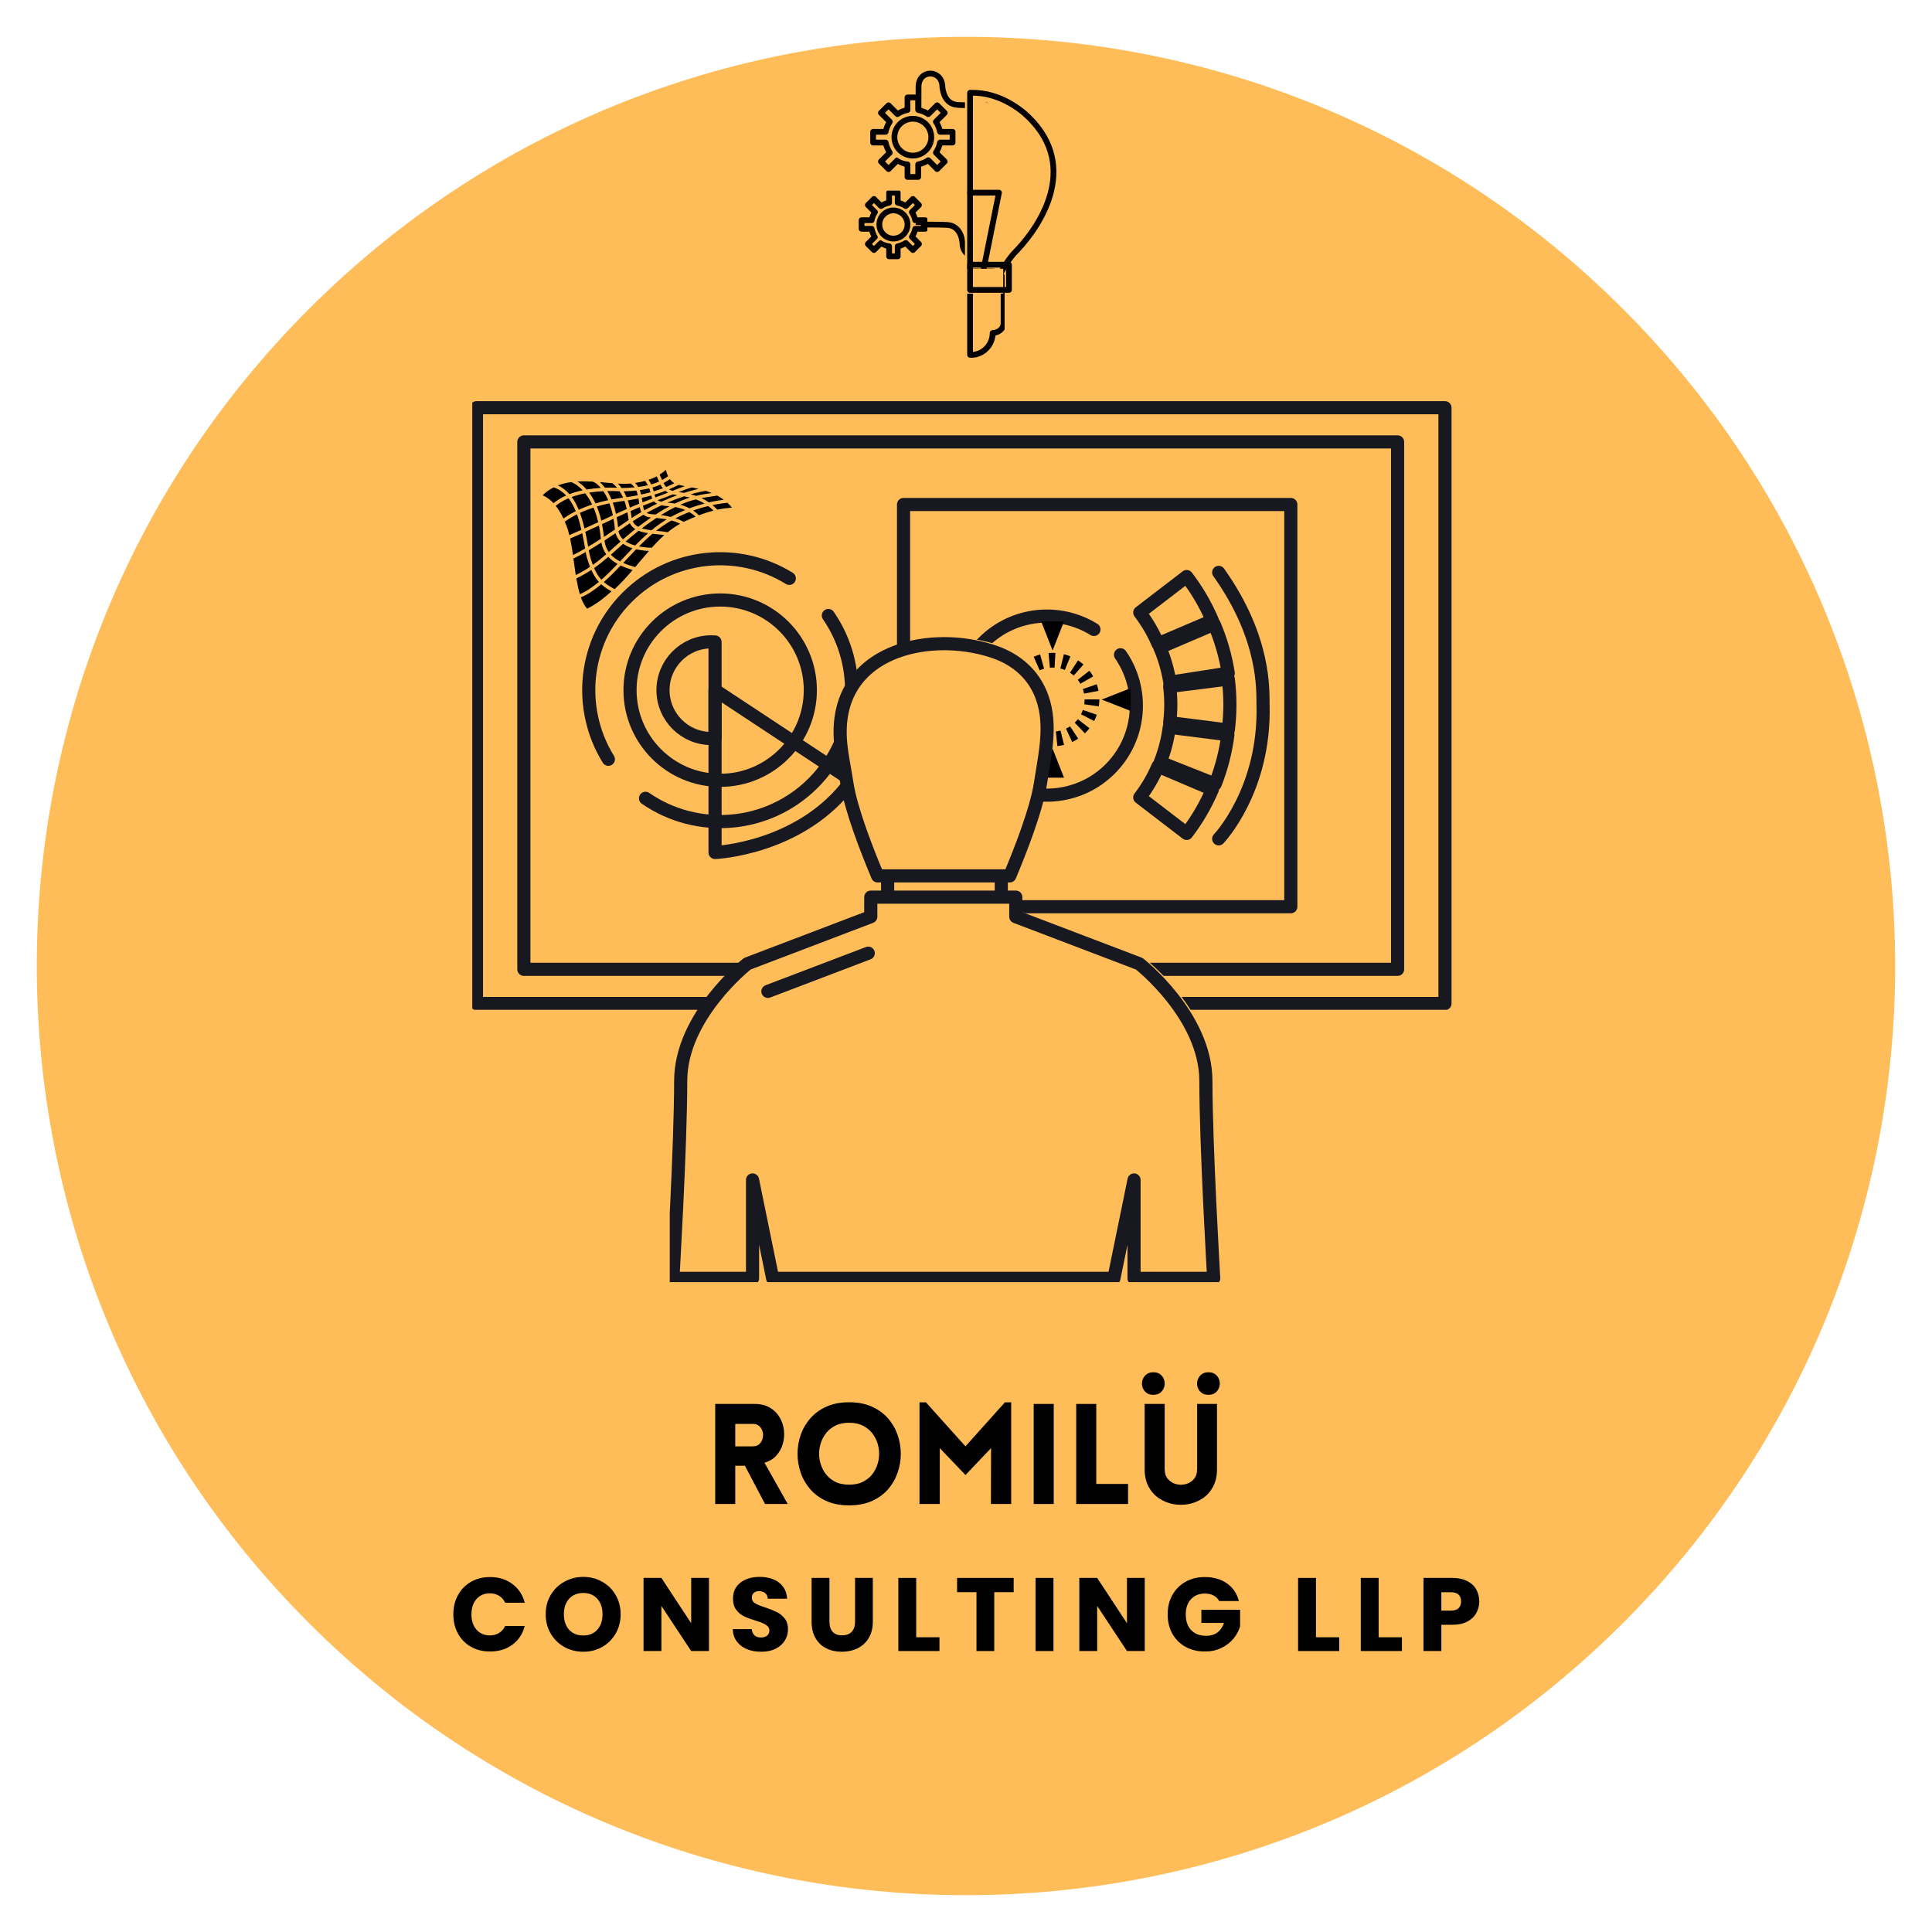 <svg xmlns="http://www.w3.org/2000/svg" xmlns:xlink="http://www.w3.org/1999/xlink" width="500" zoomAndPan="magnify" viewBox="0 0 375 375" height="500" preserveAspectRatio="xMidYMid meet" version="1.0"><defs><g/><clipPath id="8e32e1dc14"><path d="M 7 7 L 368 7 L 368 368 L 7 368 Z M 7 7 " clip-rule="nonzero"/></clipPath><clipPath id="63614f8071"><path d="M 187.496 -67.559 L 442.559 187.5 L 187.496 442.562 L -67.566 187.5 Z M 187.496 -67.559 " clip-rule="nonzero"/></clipPath><clipPath id="64c7f48e07"><path d="M 315.027 59.973 C 244.594 -10.461 130.398 -10.461 59.965 59.973 C -10.469 130.402 -10.469 244.598 59.965 315.031 C 130.398 385.465 244.594 385.465 315.027 315.031 C 385.461 244.598 385.461 130.402 315.027 59.973 Z M 315.027 59.973 " clip-rule="nonzero"/></clipPath><clipPath id="49d22bf196"><path d="M 91.668 76.355 L 283.668 76.355 L 283.668 196 L 91.668 196 Z M 91.668 76.355 " clip-rule="nonzero"/></clipPath><clipPath id="431adc2927"><path d="M 130 171 L 239 171 L 239 248.855 L 130 248.855 Z M 130 171 " clip-rule="nonzero"/></clipPath><clipPath id="ca365f5546"><path d="M 166.008 38 L 179 38 L 179 51 L 166.008 51 Z M 166.008 38 " clip-rule="nonzero"/></clipPath><clipPath id="e20ed98237"><path d="M 166.008 37 L 180 37 L 180 52 L 166.008 52 Z M 166.008 37 " clip-rule="nonzero"/></clipPath><clipPath id="9c21b6f25b"><path d="M 187 53 L 194 53 L 194 69.598 L 187 69.598 Z M 187 53 " clip-rule="nonzero"/></clipPath><clipPath id="f41a7b3608"><path d="M 186 52 L 195 52 L 195 69.598 L 186 69.598 Z M 186 52 " clip-rule="nonzero"/></clipPath><clipPath id="2df730accc"><path d="M 105.324 91.172 L 142.074 91.172 L 142.074 118.172 L 105.324 118.172 Z M 105.324 91.172 " clip-rule="nonzero"/></clipPath></defs><rect x="-37.5" width="450" fill="#ffffff" y="-37.5" height="450" fill-opacity="1"/><rect x="-37.5" width="450" fill="#ffffff" y="-37.5" height="450" fill-opacity="1"/><g clip-path="url(#8e32e1dc14)"><g clip-path="url(#63614f8071)"><g clip-path="url(#64c7f48e07)"><path fill="#ffbd59" d="M 187.496 -67.559 L 442.559 187.5 L 187.496 442.562 L -67.566 187.5 Z M 187.496 -67.559 " fill-opacity="1" fill-rule="nonzero"/></g></g></g><path fill="#ffbd59" d="M 282.02 193.934 L 92.973 193.934 L 92.973 77.637 L 282.02 77.637 L 282.02 193.934 " fill-opacity="1" fill-rule="nonzero"/><g clip-path="url(#49d22bf196)"><path stroke-linecap="round" transform="matrix(0.085, 0, 0, -0.085, 5.765, 344.339)" fill="none" stroke-linejoin="round" d="M 3231.781 1759.522 L 1020.207 1759.522 L 1020.207 3120.027 L 3231.781 3120.027 Z M 3231.781 1759.522 " stroke="#181821" stroke-width="30" stroke-opacity="1" stroke-miterlimit="10"/></g><path stroke-linecap="round" transform="matrix(0.085, 0, 0, -0.085, 5.765, 344.339)" fill="none" stroke-linejoin="round" d="M 3123.615 1837.573 L 1128.418 1837.573 L 1128.418 3041.93 L 3123.615 3041.93 Z M 3123.615 1837.573 " stroke="#181821" stroke-width="30" stroke-opacity="1" stroke-miterlimit="10"/><path stroke-linecap="round" transform="matrix(0.085, 0, 0, -0.085, 5.765, 344.339)" fill="none" stroke-linejoin="round" d="M 1734.549 2730.319 C 1618.798 2802.019 1464.934 2787.761 1364.446 2687.318 C 1264.003 2586.829 1249.745 2432.966 1321.399 2317.214 " stroke="#181821" stroke-width="30" stroke-opacity="1" stroke-miterlimit="10"/><path stroke-linecap="round" transform="matrix(0.085, 0, 0, -0.085, 5.765, 344.339)" fill="none" stroke-linejoin="round" d="M 1406.259 2228.058 C 1523.199 2147.128 1684.785 2158.644 1788.929 2262.788 C 1893.074 2366.979 1904.635 2528.565 1823.705 2645.505 " stroke="#181821" stroke-width="30" stroke-opacity="1" stroke-miterlimit="10"/><path stroke-linecap="round" transform="matrix(0.085, 0, 0, -0.085, 5.765, 344.339)" fill="none" stroke-linejoin="round" d="M 1782.578 2475.053 C 1782.578 2361.358 1690.36 2269.186 1576.756 2269.186 C 1463.061 2269.186 1370.843 2361.358 1370.843 2475.053 C 1370.843 2588.748 1463.061 2680.92 1576.756 2680.92 C 1690.36 2680.92 1782.578 2588.748 1782.578 2475.053 Z M 1782.578 2475.053 " stroke="#181821" stroke-width="30" stroke-opacity="1" stroke-miterlimit="10"/><path stroke-linecap="round" transform="matrix(0.085, 0, 0, -0.085, 5.765, 344.339)" fill="none" stroke-linejoin="round" d="M 1565.012 2585.047 C 1562.224 2585.275 1559.391 2585.413 1556.466 2585.413 C 1495.552 2585.413 1446.153 2535.968 1446.153 2475.053 C 1446.153 2414.093 1495.552 2364.648 1556.466 2364.648 C 1559.391 2364.648 1562.224 2364.831 1565.012 2365.059 Z M 1565.012 2585.047 " stroke="#181821" stroke-width="30" stroke-opacity="1" stroke-miterlimit="10"/><path stroke-linecap="round" transform="matrix(0.085, 0, 0, -0.085, 5.765, 344.339)" fill="none" stroke-linejoin="round" d="M 1565.012 2475.053 L 1565.012 2104.355 C 1565.012 2104.355 1764.938 2112.581 1876.851 2269.186 Z M 1565.012 2475.053 " stroke="#181821" stroke-width="30" stroke-opacity="1" stroke-miterlimit="10"/><path stroke-linecap="round" transform="matrix(0.085, 0, 0, -0.085, 5.765, 344.339)" fill="none" stroke-linejoin="round" d="M 2603.167 2400.886 C 2606.594 2428.35 2606.594 2456.043 2603.167 2483.507 C 2647.768 2489.128 2692.414 2494.794 2737.015 2500.415 C 2741.859 2461.755 2741.859 2422.684 2737.015 2383.978 C 2692.414 2389.599 2647.768 2395.22 2603.167 2400.886 Z M 2603.167 2400.886 " stroke="#181821" stroke-width="30" stroke-opacity="1" stroke-miterlimit="10"/><path stroke-linecap="round" transform="matrix(0.085, 0, 0, -0.085, 5.765, 344.339)" fill="none" stroke-linejoin="round" d="M 2581.598 2310.314 C 2591.743 2335.996 2598.689 2362.912 2602.207 2390.376 C 2646.808 2384.709 2691.409 2378.951 2736.055 2373.331 C 2731.12 2334.716 2721.386 2296.787 2706.992 2260.549 C 2665.178 2277.137 2623.365 2293.771 2581.598 2310.314 Z M 2581.598 2310.314 " stroke="#181821" stroke-width="30" stroke-opacity="1" stroke-miterlimit="10"/><path stroke-linecap="round" transform="matrix(0.085, 0, 0, -0.085, 5.765, 344.339)" fill="none" stroke-linejoin="round" d="M 2534.849 2230.069 C 2551.666 2251.958 2565.649 2275.949 2576.48 2301.357 C 2617.836 2283.718 2659.238 2266.124 2700.64 2248.439 C 2685.331 2212.613 2665.635 2178.842 2641.918 2147.905 C 2606.229 2175.278 2570.539 2202.651 2534.849 2230.069 Z M 2534.849 2230.069 " stroke="#181821" stroke-width="30" stroke-opacity="1" stroke-miterlimit="10"/><path stroke-linecap="round" transform="matrix(0.085, 0, 0, -0.085, 5.765, 344.339)" fill="none" stroke-linejoin="round" d="M 2534.849 2652.359 C 2551.666 2630.379 2565.649 2606.433 2576.48 2581.026 C 2617.836 2598.619 2659.238 2616.304 2700.64 2633.898 C 2685.331 2669.724 2665.635 2703.54 2641.918 2734.478 C 2606.229 2707.059 2570.539 2679.732 2534.849 2652.359 Z M 2534.849 2652.359 " stroke="#181821" stroke-width="30" stroke-opacity="1" stroke-miterlimit="10"/><path stroke-linecap="round" transform="matrix(0.085, 0, 0, -0.085, 5.765, 344.339)" fill="none" stroke-linejoin="round" d="M 2603.533 2493.058 C 2599.283 2520.385 2591.651 2547.072 2580.684 2572.48 C 2622.04 2590.211 2663.351 2607.987 2704.707 2625.718 C 2720.061 2589.937 2730.891 2552.328 2736.923 2513.85 C 2692.46 2506.904 2647.996 2499.958 2603.533 2493.058 Z M 2603.533 2493.058 " stroke="#181821" stroke-width="30" stroke-opacity="1" stroke-miterlimit="10"/><path stroke-linecap="round" transform="matrix(0.085, 0, 0, -0.085, 5.765, 344.339)" fill="none" stroke-linejoin="round" d="M 2715.08 2743.983 C 2823.337 2592.084 2815.569 2471.397 2816.346 2442.197 C 2821.875 2246.931 2715.08 2135.567 2715.08 2135.567 " stroke="#181821" stroke-width="30" stroke-opacity="1" stroke-miterlimit="10"/><path stroke-linecap="round" transform="matrix(0.085, 0, 0, -0.085, 5.765, 344.339)" fill="none" stroke-linejoin="round" d="M 2430.202 2613.699 C 2351.328 2662.55 2246.498 2652.771 2178.043 2584.361 C 2109.634 2515.952 2099.901 2411.122 2148.751 2332.249 " stroke="#181821" stroke-width="30" stroke-opacity="1" stroke-miterlimit="10"/><path stroke-linecap="round" transform="matrix(0.085, 0, 0, -0.085, 5.765, 344.339)" fill="none" stroke-linejoin="round" d="M 2206.513 2271.471 C 2286.209 2216.36 2396.34 2224.22 2467.263 2295.142 C 2538.185 2366.156 2546.045 2476.241 2490.888 2555.892 " stroke="#181821" stroke-width="30" stroke-opacity="1" stroke-miterlimit="10"/><path fill="#000000" d="M 204.309 145.312 L 202.09 150.949 L 206.523 150.949 Z M 204.309 145.312 " fill-opacity="1" fill-rule="nonzero"/><path fill="#000000" d="M 204.309 126.258 L 202.09 120.621 L 206.523 120.621 Z M 204.309 126.258 " fill-opacity="1" fill-rule="nonzero"/><path fill="#000000" d="M 194.777 135.785 L 189.145 133.566 L 189.145 138.004 Z M 194.777 135.785 " fill-opacity="1" fill-rule="nonzero"/><path fill="#000000" d="M 213.832 135.785 L 219.469 133.566 L 219.469 138.004 Z M 213.832 135.785 " fill-opacity="1" fill-rule="nonzero"/><path fill="#000000" d="M 203.773 129.598 L 203.527 126.742 C 203.973 126.707 204.422 126.703 204.859 126.727 L 204.688 129.59 C 204.387 129.57 204.078 129.574 203.773 129.598 Z M 206.676 130.047 C 206.398 129.93 206.105 129.836 205.812 129.758 L 206.504 126.98 C 206.934 127.086 207.363 127.227 207.77 127.398 Z M 201.797 130.105 L 200.637 127.484 C 201.043 127.305 201.461 127.152 201.895 127.035 L 202.652 129.797 C 202.359 129.879 202.074 129.98 201.797 130.105 Z M 208.41 131.129 C 208.184 130.922 207.941 130.738 207.684 130.574 L 209.242 128.172 C 209.617 128.414 209.973 128.688 210.305 128.977 Z M 200.09 131.227 L 198.145 129.129 C 198.469 128.824 198.82 128.547 199.18 128.297 L 200.801 130.66 C 200.555 130.828 200.312 131.023 200.09 131.227 Z M 209.699 132.711 C 209.551 132.445 209.383 132.191 209.191 131.953 L 211.449 130.188 C 211.719 130.531 211.969 130.902 212.191 131.289 Z M 198.836 132.844 L 196.316 131.48 C 196.523 131.094 196.766 130.715 197.031 130.363 L 199.324 132.074 C 199.145 132.32 198.98 132.578 198.836 132.844 Z M 210.406 134.625 C 210.352 134.328 210.273 134.031 210.172 133.746 L 212.883 132.809 C 213.023 133.223 213.141 133.66 213.223 134.094 Z M 198.18 134.777 L 195.348 134.312 C 195.426 133.871 195.527 133.438 195.66 133.016 L 198.391 133.891 C 198.301 134.18 198.23 134.477 198.18 134.777 Z M 213.285 137.109 L 210.449 136.695 C 210.492 136.395 210.516 136.09 210.516 135.785 L 210.516 135.754 L 213.379 135.754 L 213.379 135.785 C 213.379 136.227 213.348 136.676 213.285 137.109 Z M 195.359 137.297 C 195.285 136.859 195.246 136.418 195.238 135.973 L 198.098 135.914 C 198.105 136.219 198.133 136.523 198.188 136.824 Z M 212.367 139.957 L 209.824 138.637 C 209.965 138.371 210.082 138.086 210.184 137.801 L 212.891 138.73 C 212.75 139.148 212.57 139.566 212.367 139.957 Z M 196.332 140.121 C 196.121 139.73 195.938 139.32 195.785 138.902 L 198.473 137.922 C 198.578 138.207 198.703 138.484 198.852 138.746 Z M 210.574 142.344 L 208.598 140.277 C 208.816 140.062 209.023 139.836 209.207 139.594 L 211.469 141.355 C 211.199 141.707 210.898 142.035 210.574 142.344 Z M 198.168 142.465 C 197.844 142.168 197.539 141.844 197.258 141.5 L 199.48 139.695 C 199.676 139.934 199.887 140.152 200.109 140.359 Z M 208.113 144.027 L 206.91 141.426 C 207.184 141.297 207.453 141.148 207.707 140.984 L 209.277 143.379 C 208.906 143.621 208.516 143.84 208.113 144.027 Z M 200.676 144.102 C 200.266 143.922 199.871 143.715 199.492 143.477 L 201.016 141.051 C 201.273 141.215 201.543 141.352 201.824 141.477 Z M 205.23 144.812 L 204.941 141.961 C 205.246 141.934 205.547 141.875 205.84 141.801 L 206.539 144.582 C 206.113 144.691 205.672 144.766 205.23 144.812 Z M 203.57 144.832 C 203.129 144.793 202.684 144.727 202.254 144.629 L 202.898 141.832 C 203.195 141.902 203.5 141.949 203.801 141.973 L 203.57 144.832 " fill-opacity="1" fill-rule="nonzero"/><path stroke-linecap="round" transform="matrix(0.085, 0, 0, -0.085, 5.765, 344.339)" fill="none" stroke-linejoin="round" d="M 2879.774 1980.515 L 1995.436 1980.515 L 1995.436 2899.034 L 2879.774 2899.034 Z M 2879.774 1980.515 " stroke="#181821" stroke-width="30" stroke-opacity="1" stroke-miterlimit="10"/><path fill="#ffbd59" d="M 195.414 174.949 L 173.23 174.949 L 173.23 167.684 L 195.414 167.684 L 195.414 174.949 " fill-opacity="1" fill-rule="nonzero"/><path stroke-linecap="round" transform="matrix(0.085, 0, 0, -0.085, 5.765, 344.339)" fill="none" stroke-linejoin="round" d="M 2218.623 1981.612 L 1959.107 1981.612 L 1959.107 2066.609 L 2218.623 2066.609 Z M 2218.623 1981.612 " stroke="#181821" stroke-width="30" stroke-opacity="1" stroke-miterlimit="10"/><path fill="#ffbd59" d="M 221.328 228.375 L 221.328 247.578 L 236.879 247.578 C 236.879 247.578 235.352 221.742 235.352 209.051 C 235.352 196.363 222.344 186.172 222.344 186.172 L 198.246 176.992 L 198.246 173.168 L 169.941 173.168 L 169.941 176.992 L 145.844 186.172 C 145.844 186.172 132.836 196.363 132.836 209.051 C 132.836 221.742 131.309 247.578 131.309 247.578 L 146.859 247.578 L 146.859 228.375 L 150.789 247.578 L 217.398 247.578 L 221.328 228.375 " fill-opacity="1" fill-rule="nonzero"/><g clip-path="url(#431adc2927)"><path stroke-linecap="round" transform="matrix(0.085, 0, 0, -0.085, 5.765, 344.339)" fill="none" stroke-linejoin="round" d="M 2521.78 1356.608 L 2521.78 1131.959 L 2703.701 1131.959 C 2703.701 1131.959 2685.834 1434.202 2685.834 1582.673 C 2685.834 1731.098 2533.661 1850.323 2533.661 1850.323 L 2251.753 1957.712 L 2251.753 2002.45 L 1920.63 2002.45 L 1920.63 1957.712 L 1638.722 1850.323 C 1638.722 1850.323 1486.549 1731.098 1486.549 1582.673 C 1486.549 1434.202 1468.682 1131.959 1468.682 1131.959 L 1650.603 1131.959 L 1650.603 1356.608 L 1696.575 1131.959 L 2475.808 1131.959 Z M 2521.78 1356.608 " stroke="#181821" stroke-width="30" stroke-opacity="1" stroke-miterlimit="10"/></g><path fill="#ffbd59" d="M 171.277 169.023 L 197.07 169.023 C 199.078 164.254 202.289 156.094 203.066 150.945 C 203.969 144.945 205.551 138.742 202.891 132.953 C 201.117 129.094 197.863 126.625 194.195 125.344 C 192.867 124.879 191.469 124.504 190.027 124.234 C 177.723 121.914 162.484 126.871 164.074 143.258 C 164.328 145.848 164.895 148.379 165.281 150.945 C 166.059 156.09 169.27 164.254 171.277 169.023 " fill-opacity="1" fill-rule="nonzero"/><path stroke-linecap="round" transform="matrix(0.085, 0, 0, -0.085, 5.765, 344.339)" fill="none" stroke-linejoin="round" d="M 1936.258 2050.935 L 2237.998 2050.935 C 2261.487 2106.732 2299.05 2202.194 2308.144 2262.423 C 2318.7 2332.614 2337.208 2405.182 2306.088 2472.905 C 2285.341 2518.054 2247.275 2546.935 2204.365 2561.924 C 2188.828 2567.362 2172.468 2571.749 2155.606 2574.902 C 2011.659 2602.046 1833.393 2544.056 1851.992 2352.355 C 1854.962 2322.058 1861.588 2292.446 1866.112 2262.423 C 1875.206 2202.239 1912.77 2106.732 1936.258 2050.935 Z M 1936.258 2050.935 " stroke="#181821" stroke-width="30" stroke-opacity="1" stroke-miterlimit="10"/><path stroke-linecap="round" transform="matrix(0.085, 0, 0, -0.085, 5.765, 344.339)" fill="none" stroke-linejoin="round" d="M 1685.699 1787.215 L 1914.826 1874.451 " stroke="#181821" stroke-width="30" stroke-opacity="1" stroke-miterlimit="10"/><path stroke-linecap="round" transform="matrix(0.028, 0, 0, -0.028, 126.332, 101.108)" fill-opacity="1" fill="#ffbd59" fill-rule="nonzero" stroke-linejoin="round" d="M 2325.964 2082.173 C 2325.964 2082.173 2325.538 1965.626 2325.538 1926.636 C 2325.538 1804.135 2167.875 1804.986 2160.502 1918.98 C 2160.502 1918.98 2158.943 2032.548 2070.47 2049.704 C 2037.151 2056.084 1855.242 2053.674 1855.242 2053.674 " stroke="#040200" stroke-width="40" stroke-opacity="1" stroke-miterlimit="10"/><path stroke-linecap="round" transform="matrix(0.028, 0, 0, -0.028, 126.332, 101.108)" fill-opacity="1" fill="#ffbd59" fill-rule="nonzero" stroke-linejoin="round" d="M 1855.242 2853.05 C 1855.242 2853.05 1855.526 2969.738 1855.526 3008.587 C 1855.526 3131.23 2013.189 3130.379 2020.562 3016.385 C 2020.562 3016.385 2021.98 2902.675 2110.736 2885.661 C 2143.914 2879.139 2325.964 2881.549 2325.964 2881.549 " stroke="#040200" stroke-width="40" stroke-opacity="1" stroke-miterlimit="10"/><path fill="#ffbd59" d="M 183.957 28.848 L 183.957 26.797 L 181.566 26.797 C 181.43 26.094 181.152 25.445 180.766 24.871 L 182.457 23.18 L 181.008 21.73 L 179.316 23.422 C 178.746 23.035 178.094 22.762 177.391 22.625 L 177.391 20.23 L 175.344 20.23 L 175.344 22.625 C 174.641 22.762 173.988 23.035 173.418 23.422 L 171.727 21.73 L 170.273 23.18 L 171.969 24.871 C 171.582 25.445 171.305 26.094 171.168 26.797 L 168.777 26.797 L 168.777 28.848 L 171.168 28.848 C 171.305 29.547 171.582 30.199 171.969 30.773 L 170.273 32.465 L 171.723 33.914 L 173.418 32.223 C 173.988 32.609 174.641 32.883 175.344 33.02 L 175.344 35.414 L 177.391 35.414 L 177.391 33.02 C 178.094 32.883 178.746 32.609 179.316 32.223 L 181.008 33.914 L 182.457 32.465 L 180.766 30.773 C 181.152 30.199 181.43 29.547 181.566 28.848 L 183.957 28.848 " fill-opacity="1" fill-rule="nonzero"/><path stroke-linecap="round" transform="matrix(0.028, 0, 0, -0.028, 126.332, 101.108)" fill="none" stroke-linejoin="round" d="M 2091.595 2622.794 L 2091.595 2697.23 L 2004.824 2697.23 C 1999.861 2722.751 1989.795 2746.287 1975.758 2767.129 L 2037.151 2828.522 L 1984.549 2881.123 L 1923.156 2819.731 C 1902.456 2833.768 1878.778 2843.693 1853.257 2848.655 L 1853.257 2935.568 L 1778.963 2935.568 L 1778.963 2848.655 C 1753.441 2843.693 1729.764 2833.768 1709.063 2819.731 L 1647.671 2881.123 L 1594.927 2828.522 L 1656.461 2767.129 C 1642.425 2746.287 1632.358 2722.751 1627.396 2697.23 L 1540.624 2697.23 L 1540.624 2622.794 L 1627.396 2622.794 C 1632.358 2597.414 1642.425 2573.737 1656.461 2552.894 L 1594.927 2491.502 L 1647.671 2438.9 L 1709.063 2500.293 C 1729.764 2486.256 1753.441 2476.331 1778.963 2471.369 L 1778.963 2384.455 L 1853.257 2384.455 L 1853.257 2471.369 C 1878.778 2476.331 1902.456 2486.256 1923.156 2500.293 L 1984.549 2438.9 L 2037.151 2491.502 L 1975.758 2552.894 C 1989.795 2573.737 1999.861 2597.414 2004.824 2622.794 Z M 2091.595 2622.794 " stroke="#040200" stroke-width="40" stroke-opacity="1" stroke-miterlimit="10"/><path fill="#ffbd59" d="M 179.887 27.824 C 179.887 29.766 178.309 31.34 176.367 31.34 C 174.422 31.34 172.848 29.766 172.848 27.824 C 172.848 25.879 174.422 24.305 176.367 24.305 C 178.309 24.305 179.887 25.879 179.887 27.824 " fill-opacity="1" fill-rule="nonzero"/><path stroke-linecap="round" transform="matrix(0.028, 0, 0, -0.028, 126.332, 101.108)" fill="none" stroke-linejoin="round" d="M 1943.857 2659.941 C 1943.857 2589.475 1886.576 2532.336 1816.11 2532.336 C 1745.502 2532.336 1688.363 2589.475 1688.363 2659.941 C 1688.363 2730.549 1745.502 2787.688 1816.11 2787.688 C 1886.576 2787.688 1943.857 2730.549 1943.857 2659.941 Z M 1943.857 2659.941 " stroke="#040200" stroke-width="40" stroke-opacity="1" stroke-miterlimit="10"/><g clip-path="url(#ca365f5546)"><path fill="#ffbd59" d="M 178.734 45.32 L 178.734 43.68 L 176.82 43.68 C 176.707 43.117 176.488 42.594 176.18 42.137 L 177.535 40.781 L 176.375 39.621 L 175.02 40.973 C 174.559 40.668 174.039 40.445 173.477 40.336 L 173.477 38.418 L 171.836 38.418 L 171.836 40.336 C 171.273 40.445 170.754 40.668 170.293 40.973 L 168.938 39.621 L 167.777 40.781 L 169.133 42.137 C 168.824 42.594 168.602 43.117 168.492 43.68 L 166.578 43.68 L 166.578 45.32 L 168.492 45.32 C 168.602 45.883 168.824 46.402 169.133 46.859 L 167.777 48.215 L 168.938 49.379 L 170.293 48.023 C 170.754 48.332 171.273 48.551 171.836 48.66 L 171.836 50.578 L 173.477 50.578 L 173.477 48.66 C 174.039 48.551 174.559 48.332 175.02 48.023 L 176.375 49.379 L 177.535 48.215 L 176.18 46.859 C 176.488 46.402 176.707 45.883 176.82 45.32 L 178.734 45.32 " fill-opacity="1" fill-rule="nonzero"/></g><g clip-path="url(#e20ed98237)"><path stroke-linecap="round" transform="matrix(0.028, 0, 0, -0.028, 126.332, 101.108)" fill="none" stroke-linejoin="round" d="M 1902.031 2024.892 L 1902.031 2084.441 L 1832.557 2084.441 C 1828.445 2104.858 1820.505 2123.857 1809.304 2140.446 L 1858.503 2189.645 L 1816.393 2231.754 L 1767.194 2182.697 C 1750.464 2193.756 1731.607 2201.838 1711.19 2205.808 L 1711.19 2275.424 L 1651.641 2275.424 L 1651.641 2205.808 C 1631.224 2201.838 1612.367 2193.756 1595.636 2182.697 L 1546.437 2231.754 L 1504.328 2189.645 L 1553.527 2140.446 C 1542.326 2123.857 1534.244 2104.858 1530.274 2084.441 L 1460.8 2084.441 L 1460.8 2024.892 L 1530.274 2024.892 C 1534.244 2004.475 1542.326 1985.618 1553.527 1969.029 L 1504.328 1919.83 L 1546.437 1877.579 L 1595.636 1926.778 C 1612.367 1915.577 1631.224 1907.637 1651.641 1903.667 L 1651.641 1834.051 L 1711.19 1834.051 L 1711.19 1903.667 C 1731.607 1907.637 1750.464 1915.577 1767.194 1926.778 L 1816.393 1877.579 L 1858.503 1919.83 L 1809.304 1969.029 C 1820.505 1985.618 1828.445 2004.475 1832.557 2024.892 Z M 1902.031 2024.892 " stroke="#040200" stroke-width="40" stroke-opacity="1" stroke-miterlimit="10"/></g><path fill="#ffbd59" d="M 175.348 44.5 C 175.348 45.984 174.145 47.188 172.656 47.188 C 171.172 47.188 169.969 45.984 169.969 44.5 C 169.969 43.016 171.172 41.809 172.656 41.809 C 174.145 41.809 175.348 43.016 175.348 44.5 " fill-opacity="1" fill-rule="nonzero"/><path stroke-linecap="round" transform="matrix(0.028, 0, 0, -0.028, 126.332, 101.108)" fill="none" stroke-linejoin="round" d="M 1779.104 2054.667 C 1779.104 2000.789 1735.435 1957.119 1681.415 1957.119 C 1627.538 1957.119 1583.868 2000.789 1583.868 2054.667 C 1583.868 2108.544 1627.538 2152.356 1681.415 2152.356 C 1735.435 2152.356 1779.104 2108.544 1779.104 2054.667 Z M 1779.104 2054.667 " stroke="#040200" stroke-width="40" stroke-opacity="1" stroke-miterlimit="10"/><path fill="#ffbd59" d="M 197.574 23.168 C 197.574 23.168 196.754 22.504 196.016 22.012 C 192.938 19.98 190.062 19.289 187.504 19.34 C 187.434 19.336 187.363 19.34 187.297 19.34 L 187.297 59.105 L 191.375 59.105 C 192.281 54.348 194.539 51.309 195.656 50.039 C 195.863 49.832 196.078 49.605 196.301 49.367 C 201.125 44.234 208.469 32.668 197.574 23.168 " fill-opacity="1" fill-rule="nonzero"/><path stroke-linecap="round" transform="matrix(0.028, 0, 0, -0.028, 126.332, 101.108)" fill="none" stroke-linejoin="round" d="M 2585.853 2828.947 C 2585.853 2828.947 2556.079 2853.05 2529.282 2870.915 C 2417.556 2944.643 2313.203 2969.738 2220.335 2967.895 C 2217.783 2968.037 2215.231 2967.895 2212.82 2967.895 L 2212.82 1524.538 L 2360.843 1524.538 C 2393.736 1697.23 2475.687 1807.538 2516.237 1853.617 C 2523.752 1861.132 2531.55 1869.355 2539.632 1878.004 C 2714.735 2064.308 2981.288 2484.129 2585.853 2828.947 Z M 2585.853 2828.947 " stroke="#040200" stroke-width="40" stroke-opacity="1" stroke-miterlimit="10"/><path stroke-linecap="round" transform="matrix(0.028, 0, 0, -0.028, 126.332, 101.108)" fill="none" stroke-linejoin="round" d="M 2308.524 1754.227 L 2413.161 2275.424 L 2212.82 2275.424 " stroke="#040200" stroke-width="40" stroke-opacity="1" stroke-miterlimit="10"/><g clip-path="url(#9c21b6f25b)"><path fill="#ffbd59" d="M 191.496 53.469 L 187.297 53.469 L 187.297 69.395 C 187.363 69.398 187.43 69.402 187.5 69.402 C 189.77 69.402 191.609 67.535 191.609 65.227 L 191.609 65.223 C 192.77 65.172 193.695 64.367 193.695 63.375 L 193.695 55.316 C 193.695 54.297 192.711 53.469 191.496 53.469 " fill-opacity="1" fill-rule="nonzero"/></g><g clip-path="url(#f41a7b3608)"><path stroke-linecap="round" transform="matrix(0.028, 0, 0, -0.028, 126.332, 101.108)" fill="none" stroke-linejoin="round" d="M 2365.238 1729.131 L 2212.82 1729.131 L 2212.82 1151.079 C 2215.231 1150.938 2217.641 1150.796 2220.193 1150.796 C 2302.57 1150.796 2369.35 1218.568 2369.35 1302.363 L 2369.35 1302.504 C 2411.459 1304.348 2445.062 1333.555 2445.062 1369.568 L 2445.062 1662.068 C 2445.062 1699.073 2409.333 1729.131 2365.238 1729.131 Z M 2365.238 1729.131 " stroke="#040200" stroke-width="40" stroke-opacity="1" stroke-miterlimit="10"/></g><path fill="#ffbd59" d="M 187.297 52.176 L 187.297 56.988 L 194.723 56.988 L 194.723 52.176 L 187.297 52.176 " fill-opacity="1" fill-rule="nonzero"/><path stroke-linecap="round" transform="matrix(0.028, 0, 0, -0.028, 126.332, 101.108)" fill="none" stroke-linejoin="round" d="M 2212.82 1601.384 L 2482.351 1601.384 L 2482.351 1776.062 L 2212.82 1776.062 Z M 2212.82 1601.384 " stroke="#040200" stroke-width="40" stroke-opacity="1" stroke-miterlimit="10"/><g clip-path="url(#2df730accc)"><path fill="#000000" d="M 123.934 96.762 C 123.297 96.883 122.609 97.004 121.852 97.129 C 122.008 97.559 122.137 98.02 122.258 98.527 C 122.848 98.273 123.453 98.012 124.078 97.758 C 124.066 97.68 124.055 97.613 124.043 97.535 C 124.012 97.281 123.977 97.016 123.934 96.762 Z M 119.695 100.395 C 119.805 101 119.902 101.652 119.969 102.348 C 120.605 101.906 121.281 101.434 122.016 100.926 C 122.016 100.926 122.027 100.926 122.027 100.914 C 121.973 100.715 121.941 100.516 121.918 100.285 C 121.887 99.984 121.844 99.711 121.797 99.434 C 121.086 99.754 120.395 100.074 119.695 100.395 Z M 121.055 95.359 C 121.25 95.691 121.438 96.066 121.613 96.5 C 122.41 96.375 123.133 96.254 123.801 96.121 C 123.727 95.812 123.637 95.504 123.508 95.219 C 122.785 95.297 121.961 95.34 121.055 95.359 Z M 127.547 97.766 C 127.297 97.645 127.109 97.492 126.957 97.324 C 126.203 97.602 125.488 97.879 124.801 98.152 C 124.863 98.527 124.941 98.828 125.051 99.059 C 125.906 98.586 126.738 98.152 127.547 97.766 Z M 122.555 100.23 C 122.566 100.34 122.586 100.438 122.598 100.551 C 123.234 100.141 123.867 99.754 124.48 99.402 C 124.34 99.113 124.25 98.781 124.176 98.43 C 123.562 98.684 122.969 98.938 122.391 99.191 C 122.457 99.512 122.512 99.852 122.555 100.23 Z M 124.176 95.129 C 124.285 95.406 124.371 95.691 124.438 95.992 C 125.105 95.848 125.707 95.703 126.258 95.551 C 126.203 95.316 126.125 95.062 126.016 94.789 C 125.477 94.918 124.863 95.043 124.176 95.129 Z M 127.648 97.082 C 127.824 97.203 128.051 97.305 128.359 97.391 C 129.477 96.883 130.508 96.465 131.449 96.121 C 131.152 96.066 130.867 96.023 130.605 95.957 C 129.75 96.301 128.785 96.676 127.648 97.082 Z M 126.059 100.66 C 126.168 100.582 126.258 100.527 126.367 100.449 C 125.871 100.395 125.5 100.305 125.25 100.129 C 125.105 100.074 124.996 99.996 124.887 99.91 C 124.207 100.297 123.52 100.727 122.805 101.18 C 123.035 101.664 123.398 102.016 123.867 102.258 C 124.547 101.75 125.27 101.223 126.059 100.66 Z M 117.867 95.305 C 118.148 95.77 118.434 96.32 118.699 96.949 C 119.398 96.816 120.156 96.688 120.945 96.586 C 120.723 96.102 120.496 95.691 120.266 95.352 C 119.422 95.305 118.609 95.297 117.867 95.305 Z M 127.23 99.875 C 128.207 99.234 129.113 98.707 129.957 98.266 C 129.75 98.242 129.574 98.23 129.422 98.219 C 129.422 98.219 129.016 98.188 129.016 98.188 C 128.797 98.152 128.602 98.109 128.426 98.066 C 127.504 98.496 126.531 98.98 125.523 99.543 L 125.566 99.555 L 125.609 99.59 C 125.816 99.754 126.441 99.809 127.164 99.863 C 127.188 99.875 127.211 99.875 127.23 99.875 Z M 119.355 102.777 C 119.289 102.027 119.203 101.332 119.082 100.691 C 118.699 100.867 118.324 101.047 117.93 101.234 C 117.582 101.398 117.219 101.562 116.848 101.742 C 117 102.504 117.133 103.32 117.23 104.215 C 117.887 103.773 118.59 103.297 119.355 102.777 Z M 117.668 100.625 C 118.105 100.418 118.535 100.219 118.961 100.02 C 118.773 99.137 118.543 98.375 118.293 97.691 C 117.406 97.879 116.586 98.086 115.84 98.309 C 116.168 99.102 116.465 100.02 116.715 101.055 C 117.043 100.926 117.363 100.77 117.668 100.625 Z M 119.234 106.188 C 119.617 105.848 120.023 105.484 120.441 105.117 C 119.891 104.578 119.605 104.004 119.477 103.484 C 118.699 104.016 117.977 104.488 117.328 104.918 C 117.438 105.812 117.734 106.555 118.16 107.16 C 118.512 106.84 118.863 106.52 119.234 106.188 Z M 120.637 94.711 C 120.68 94.711 120.715 94.711 120.758 94.723 C 121.645 94.711 122.445 94.664 123.168 94.598 C 122.969 94.324 122.719 94.07 122.41 93.859 C 121.656 93.926 120.824 93.914 119.938 93.871 C 120.145 94.082 120.387 94.355 120.637 94.711 Z M 113.867 95.02 C 114.688 94.875 115.609 94.766 116.617 94.699 C 116.023 93.992 115.477 93.641 115.148 93.527 C 115.148 93.527 115.105 93.508 115.027 93.473 C 114.043 93.418 113.047 93.398 112.07 93.453 C 112.586 93.773 113.223 94.27 113.867 95.02 Z M 117.426 94.664 C 118.16 94.645 118.949 94.645 119.781 94.676 C 119.27 94.059 118.863 93.805 118.852 93.793 C 118.445 93.762 118.031 93.727 117.613 93.684 C 117.219 93.648 116.824 93.617 116.43 93.574 C 116.738 93.848 117.078 94.203 117.426 94.664 Z M 110.527 95.914 C 111.25 95.637 112.094 95.383 113.102 95.164 C 112.07 94.082 111.16 93.684 110.867 93.574 C 109.98 93.695 109.113 93.902 108.293 94.223 C 109.168 94.621 109.902 95.207 110.527 95.914 Z M 133.781 99.379 C 132.918 99.723 132.02 100.117 131.109 100.594 C 131.633 100.77 132.172 101 132.719 101.289 C 132.84 101.234 132.949 101.18 133.07 101.121 C 133.77 100.801 134.406 100.527 135.008 100.285 C 134.625 99.918 134.207 99.621 133.781 99.379 Z M 137.461 98.219 C 136.574 98.43 135.59 98.715 134.547 99.094 C 134.93 99.355 135.305 99.664 135.664 100.02 C 136.762 99.598 137.68 99.312 138.492 99.102 C 138.152 98.773 137.812 98.473 137.461 98.219 Z M 131.996 95.551 C 132.238 95.594 132.488 95.625 132.75 95.672 C 133.926 95.297 134.887 95.043 135.602 94.887 C 135.16 94.789 134.734 94.699 134.328 94.609 C 133.496 94.82 132.676 95.129 131.734 95.492 C 131.82 95.516 131.91 95.527 131.996 95.551 Z M 135.098 96.246 C 136.125 95.992 137.012 95.867 137.801 95.746 C 137.801 95.746 137.953 95.727 138.152 95.691 C 137.781 95.539 137.395 95.395 137.023 95.273 C 136.805 95.305 135.742 95.461 134.066 95.934 C 134.406 96.035 134.746 96.133 135.098 96.246 Z M 118.051 97.082 C 117.758 96.387 117.426 95.812 117.109 95.34 C 116.102 95.383 115.184 95.484 114.348 95.613 C 114.777 96.188 115.191 96.883 115.586 97.723 C 116.332 97.492 117.152 97.281 118.051 97.082 Z M 126.398 94.027 C 126.988 93.859 127.492 93.66 127.922 93.473 C 127.867 93.352 127.824 93.242 127.777 93.133 C 127.668 92.867 127.57 92.637 127.473 92.457 C 126.988 92.711 126.465 92.945 125.883 93.133 C 126.102 93.453 126.266 93.75 126.398 94.027 Z M 110.965 96.465 C 111.512 97.203 111.949 98.043 112.324 98.949 C 113.066 98.605 113.934 98.254 114.93 97.922 C 114.504 97.027 114.043 96.32 113.582 95.746 C 112.574 95.945 111.699 96.199 110.965 96.465 Z M 124.57 96.629 C 124.613 96.906 124.656 97.184 124.691 97.449 C 124.691 97.469 124.699 97.492 124.699 97.512 C 125.312 97.27 125.938 97.027 126.605 96.773 C 126.531 96.598 126.477 96.398 126.422 96.188 C 125.863 96.332 125.25 96.488 124.57 96.629 Z M 129.301 94.523 C 129.871 94.289 130.344 94.059 130.758 93.859 C 130.758 93.859 130.812 93.84 130.891 93.793 C 130.848 93.773 130.812 93.75 130.781 93.727 C 130.484 93.527 130.234 93.285 130.023 93 C 129.672 93.242 129.281 93.496 128.785 93.762 C 128.918 94.035 129.094 94.289 129.301 94.523 Z M 123.309 102.699 C 122.859 102.426 122.5 102.051 122.246 101.555 C 121.457 102.105 120.723 102.625 120.047 103.086 C 120.145 103.707 120.441 104.234 120.922 104.688 C 121.656 104.059 122.445 103.398 123.309 102.699 Z M 119.871 109.457 C 119.215 109.094 118.598 108.641 118.074 108.078 C 117.188 108.84 116.301 109.566 115.312 110.262 C 115.742 111.246 116.199 111.949 116.727 112.523 C 117.789 111.609 118.828 110.559 119.871 109.457 Z M 139.203 96.188 L 137.891 96.398 C 137.34 96.477 136.773 96.562 136.148 96.676 C 136.629 96.906 137.113 97.172 137.594 97.512 C 138.797 97.238 139.797 97.082 140.484 96.996 C 140.078 96.695 139.652 96.434 139.203 96.188 Z M 128.383 92.879 C 128.426 92.977 128.457 93.078 128.5 93.176 C 128.961 92.922 129.336 92.68 129.672 92.438 C 129.488 92.07 129.344 91.664 129.234 91.188 C 128.887 91.531 128.48 91.84 128.031 92.117 C 128.152 92.348 128.262 92.602 128.383 92.879 Z M 121.129 108.145 C 121.668 107.57 122.215 106.996 122.773 106.422 C 122.008 106.18 121.402 105.879 120.945 105.551 C 120.504 105.934 120.078 106.32 119.672 106.688 C 119.301 107.016 118.93 107.348 118.566 107.668 C 119.059 108.199 119.66 108.617 120.352 108.969 C 120.605 108.695 120.867 108.418 121.129 108.145 Z M 127.121 102.383 C 127.879 101.797 128.645 101.277 129.41 100.801 C 128.676 100.66 127.996 100.594 127.395 100.551 C 127.078 100.758 126.762 100.969 126.43 101.199 C 125.762 101.664 125.148 102.117 124.57 102.559 C 125.129 102.734 125.773 102.832 126.465 102.922 C 126.672 102.734 126.891 102.559 127.121 102.383 Z M 107.449 97.68 C 107.809 97.359 108.578 96.75 109.902 96.18 C 109.234 95.473 108.434 94.918 107.461 94.598 C 106.703 94.984 105.98 95.484 105.324 96.133 C 105.816 96.332 106.594 96.773 107.449 97.68 Z M 125.797 103.484 C 125.141 103.387 124.516 103.254 123.957 103.02 C 123.035 103.738 122.203 104.434 121.449 105.098 C 121.941 105.418 122.555 105.68 123.289 105.879 C 124.098 105.051 124.941 104.246 125.797 103.484 Z M 129.609 103.309 C 130.363 102.691 131.164 102.129 132.02 101.652 C 131.438 101.375 130.879 101.168 130.332 101.023 C 129.391 101.562 128.445 102.184 127.516 102.898 C 127.461 102.945 127.418 102.977 127.363 103.02 C 127.375 103.02 127.395 103.02 127.406 103.02 C 128.129 103.098 128.887 103.176 129.609 103.309 Z M 127.34 103.672 C 127.109 103.648 126.879 103.629 126.652 103.594 C 125.754 104.355 124.875 105.195 124.023 106.055 C 124.754 106.199 125.578 106.289 126.496 106.32 C 127.297 105.438 128.105 104.609 128.949 103.848 C 128.426 103.781 127.879 103.727 127.34 103.672 Z M 141.195 97.59 C 140.66 97.637 139.621 97.758 138.285 98.043 C 138.602 98.309 138.906 98.605 139.227 98.926 C 140.363 98.684 141.242 98.605 141.996 98.539 C 141.996 98.539 142.062 98.539 142.074 98.527 C 141.801 98.188 141.504 97.879 141.195 97.59 Z M 114.523 110.02 C 114.285 109.402 114.055 108.707 113.824 107.891 L 113.691 107.148 C 112.695 107.723 111.93 108.109 111.293 108.406 C 111.324 108.605 111.348 108.816 111.383 109.016 C 111.5 109.887 111.621 110.758 111.754 111.621 C 112.781 111.113 113.691 110.582 114.523 110.02 Z M 123.484 106.609 C 122.848 107.258 122.227 107.934 121.602 108.586 C 121.395 108.816 121.172 109.035 120.965 109.258 C 121.688 109.578 122.465 109.844 123.277 110.086 C 123.551 109.766 123.836 109.434 124.109 109.102 C 124.734 108.363 125.348 107.637 125.961 106.941 C 124.996 106.895 124.188 106.773 123.484 106.609 Z M 116.703 113.406 C 115.434 114.477 114.129 115.371 112.75 115.945 C 113.066 116.84 113.461 117.59 113.957 118.152 C 115.773 117.25 117.262 116.066 118.699 114.777 C 117.93 114.355 117.328 113.969 116.703 113.406 Z M 120.473 109.766 C 119.379 110.914 118.293 112.004 117.199 112.977 C 117.812 113.508 118.5 113.914 119.301 114.355 C 120.551 113.188 121.699 111.918 122.793 110.637 C 122.07 110.406 121.262 110.141 120.473 109.766 Z M 111.996 99.832 C 110.867 100.395 110.098 100.914 109.629 101.254 C 109.695 101.41 109.762 101.562 109.816 101.719 C 110.09 102.348 110.32 103.086 110.504 103.871 C 111.336 103.52 112.113 103.164 112.848 102.844 C 112.617 101.816 112.344 100.793 111.996 99.832 Z M 129.859 94.984 C 129.926 95.031 129.992 95.074 130.066 95.105 C 130.211 95.172 130.387 95.219 130.562 95.273 C 130.582 95.262 130.605 95.25 130.637 95.238 C 131.492 94.898 132.227 94.598 132.938 94.355 C 132.488 94.27 132.094 94.203 131.754 94.113 L 131.031 94.445 C 130.68 94.621 130.297 94.797 129.859 94.984 Z M 123.879 94.523 C 124.582 94.434 125.203 94.324 125.754 94.191 C 125.609 93.926 125.445 93.641 125.227 93.332 C 124.625 93.496 123.969 93.641 123.266 93.738 C 123.52 93.98 123.715 94.246 123.879 94.523 Z M 126.652 94.621 C 126.75 94.898 126.824 95.141 126.879 95.371 C 127.559 95.172 128.152 94.965 128.668 94.777 C 128.48 94.543 128.328 94.301 128.195 94.059 C 127.758 94.258 127.254 94.445 126.652 94.621 Z M 127.211 96.543 C 128.129 96.223 128.941 95.914 129.664 95.613 C 129.477 95.516 129.312 95.395 129.16 95.273 C 128.566 95.504 127.867 95.758 127.035 96 C 127.09 96.211 127.145 96.387 127.211 96.543 Z M 136.738 97.734 C 136.168 97.391 135.609 97.129 135.051 96.93 C 134.164 97.148 133.168 97.48 132.039 97.965 C 132.609 98.121 133.223 98.34 133.824 98.66 C 134.855 98.273 135.84 97.977 136.738 97.734 Z M 112.555 115.328 C 113.824 114.789 115.039 113.949 116.246 112.945 C 115.707 112.359 115.227 111.621 114.777 110.625 C 113.898 111.199 112.949 111.75 111.863 112.281 C 112.051 113.375 112.277 114.41 112.555 115.328 Z M 133.004 98.992 C 132.324 98.707 131.668 98.527 131.066 98.418 C 130.211 98.84 129.289 99.348 128.273 99.984 C 128.863 100.051 129.52 100.164 130.223 100.34 C 131.164 99.809 132.105 99.367 133.004 98.992 Z M 115.203 98.52 C 114.184 98.848 113.309 99.203 112.562 99.555 C 112.926 100.527 113.211 101.555 113.453 102.578 C 114.402 102.148 115.281 101.742 116.113 101.367 C 115.859 100.273 115.555 99.336 115.203 98.52 Z M 116.629 104.59 C 116.539 103.648 116.41 102.789 116.254 102.004 C 115.422 102.391 114.547 102.789 113.605 103.219 C 113.824 104.223 114 105.207 114.164 106.121 C 114.863 105.703 115.688 105.207 116.629 104.59 Z M 115.074 109.645 C 115.992 108.992 116.836 108.297 117.668 107.578 C 117.219 106.949 116.879 106.211 116.727 105.297 C 115.797 105.891 114.984 106.387 114.285 106.809 C 114.359 107.238 114.457 107.734 114.457 107.734 C 114.656 108.461 114.863 109.094 115.074 109.645 Z M 113.57 106.477 L 113.539 106.277 C 113.375 105.383 113.211 104.445 113.012 103.496 C 112.277 103.828 111.5 104.168 110.668 104.523 C 110.879 105.527 111.051 106.609 111.215 107.734 C 111.828 107.438 112.586 107.039 113.57 106.477 Z M 133.914 96.574 C 133.531 96.477 133.145 96.398 132.785 96.332 C 131.82 96.641 130.727 97.051 129.52 97.57 C 129.871 97.59 130.387 97.625 130.988 97.734 C 132.074 97.227 133.047 96.852 133.914 96.574 Z M 109.355 100.648 C 109.859 100.297 110.637 99.777 111.754 99.223 C 111.371 98.297 110.91 97.438 110.352 96.719 C 108.98 97.293 108.203 97.891 107.863 98.188 C 108.367 98.805 108.871 99.609 109.355 100.648 Z M 119.562 99.742 C 120.266 99.422 120.953 99.102 121.656 98.793 C 121.523 98.207 121.371 97.68 121.195 97.215 C 120.395 97.316 119.641 97.438 118.938 97.57 C 119.168 98.207 119.387 98.938 119.562 99.742 Z M 119.562 99.742 " fill-opacity="1" fill-rule="evenodd"/></g><g fill="#000000" fill-opacity="1"><g transform="translate(136.649, 291.924)"><g><path d="M 11.844 0 L 7.938 -7.422 L 6.062 -7.422 L 6.062 0 L 2.172 0 L 2.172 -19.422 L 9.844 -19.422 C 11 -19.422 11.977 -19.18 12.781 -18.703 C 13.594 -18.223 14.223 -17.598 14.672 -16.828 C 15.129 -16.055 15.41 -15.223 15.516 -14.328 C 15.617 -13.43 15.547 -12.551 15.297 -11.688 C 15.055 -10.832 14.641 -10.07 14.047 -9.406 C 13.461 -8.75 12.691 -8.285 11.734 -8.016 L 16.25 0 Z M 6.062 -11.188 L 9.484 -11.188 C 10.004 -11.188 10.422 -11.332 10.734 -11.625 C 11.055 -11.914 11.27 -12.281 11.375 -12.719 C 11.488 -13.156 11.488 -13.586 11.375 -14.016 C 11.27 -14.453 11.055 -14.816 10.734 -15.109 C 10.422 -15.398 10.004 -15.547 9.484 -15.547 L 6.062 -15.547 Z M 6.062 -11.188 "/></g></g></g><g fill="#000000" fill-opacity="1"><g transform="translate(153.298, 291.924)"><g><path d="M 11.516 0.266 C 9.848 0.266 8.383 -0.008 7.125 -0.562 C 5.875 -1.125 4.832 -1.879 4 -2.828 C 3.164 -3.785 2.539 -4.863 2.125 -6.062 C 1.707 -7.258 1.5 -8.484 1.5 -9.734 C 1.5 -10.992 1.707 -12.223 2.125 -13.422 C 2.539 -14.617 3.164 -15.691 4 -16.641 C 4.832 -17.586 5.875 -18.344 7.125 -18.906 C 8.383 -19.469 9.848 -19.75 11.516 -19.75 C 13.18 -19.75 14.645 -19.469 15.906 -18.906 C 17.164 -18.344 18.211 -17.586 19.047 -16.641 C 19.879 -15.691 20.504 -14.617 20.922 -13.422 C 21.336 -12.223 21.547 -10.992 21.547 -9.734 C 21.547 -8.484 21.336 -7.258 20.922 -6.062 C 20.504 -4.863 19.879 -3.785 19.047 -2.828 C 18.211 -1.879 17.164 -1.125 15.906 -0.562 C 14.645 -0.008 13.18 0.266 11.516 0.266 Z M 11.516 -3.75 C 12.617 -3.75 13.566 -3.961 14.359 -4.391 C 15.16 -4.828 15.797 -5.406 16.266 -6.125 C 16.742 -6.844 17.062 -7.625 17.219 -8.469 C 17.383 -9.32 17.383 -10.176 17.219 -11.031 C 17.062 -11.883 16.742 -12.664 16.266 -13.375 C 15.797 -14.094 15.16 -14.672 14.359 -15.109 C 13.566 -15.547 12.617 -15.766 11.516 -15.766 C 10.41 -15.766 9.457 -15.547 8.656 -15.109 C 7.863 -14.672 7.234 -14.094 6.766 -13.375 C 6.297 -12.664 5.977 -11.883 5.812 -11.031 C 5.645 -10.176 5.645 -9.32 5.812 -8.469 C 5.977 -7.625 6.297 -6.844 6.766 -6.125 C 7.234 -5.406 7.863 -4.828 8.656 -4.391 C 9.457 -3.961 10.41 -3.75 11.516 -3.75 Z M 11.516 -3.75 "/></g></g></g><g fill="#000000" fill-opacity="1"><g transform="translate(176.302, 291.924)"><g><path d="M 11.094 -11.188 L 18.75 -19.734 L 19.969 -19.734 L 19.969 0 L 16.031 0 L 16.062 -10.844 L 11.094 -5.625 L 6.109 -10.844 L 6.109 0 L 2.172 0 L 2.172 -19.734 L 3.422 -19.734 Z M 11.094 -11.188 "/></g></g></g><g fill="#000000" fill-opacity="1"><g transform="translate(198.465, 291.924)"><g><path d="M 6.062 0 L 2.172 0 L 2.172 -19.422 L 6.062 -19.422 Z M 6.062 0 "/></g></g></g><g fill="#000000" fill-opacity="1"><g transform="translate(206.721, 291.924)"><g><path d="M 2.172 -19.422 L 6.062 -19.422 L 6.062 -3.891 L 12.234 -3.891 L 12.234 0 L 2.172 0 Z M 2.172 -19.422 "/></g></g></g><g fill="#000000" fill-opacity="1"><g transform="translate(220.111, 291.924)"><g><path d="M 16.109 -6.766 C 16.109 -5.441 15.852 -4.305 15.344 -3.359 C 14.844 -2.422 14.176 -1.672 13.344 -1.109 C 12.508 -0.547 11.594 -0.172 10.594 0.016 C 9.602 0.203 8.602 0.203 7.594 0.016 C 6.594 -0.172 5.676 -0.547 4.844 -1.109 C 4.008 -1.672 3.336 -2.422 2.828 -3.359 C 2.316 -4.305 2.062 -5.441 2.062 -6.766 L 2.062 -19.422 L 5.953 -19.422 L 5.953 -6.797 C 5.953 -5.973 6.164 -5.316 6.594 -4.828 C 7.02 -4.348 7.547 -4.023 8.172 -3.859 C 8.797 -3.691 9.422 -3.691 10.047 -3.859 C 10.672 -4.023 11.191 -4.348 11.609 -4.828 C 12.035 -5.316 12.25 -5.973 12.25 -6.797 L 12.25 -19.422 L 16.109 -19.422 Z M 16.109 -6.766 "/></g></g></g><g fill="#000000" fill-opacity="1"><g transform="translate(87.319, 320.463)"><g><path d="M 0.672 -7.109 C 0.672 -8.516 0.973 -9.766 1.578 -10.859 C 2.18 -11.961 3.023 -12.82 4.109 -13.438 C 5.191 -14.051 6.422 -14.359 7.797 -14.359 C 9.484 -14.359 10.926 -13.91 12.125 -13.016 C 13.332 -12.129 14.133 -10.914 14.531 -9.375 L 10.734 -9.375 C 10.453 -9.969 10.051 -10.422 9.531 -10.734 C 9.008 -11.047 8.422 -11.203 7.766 -11.203 C 6.703 -11.203 5.836 -10.832 5.172 -10.094 C 4.516 -9.352 4.188 -8.359 4.188 -7.109 C 4.188 -5.867 4.516 -4.879 5.172 -4.141 C 5.836 -3.398 6.703 -3.031 7.766 -3.031 C 8.422 -3.031 9.008 -3.188 9.531 -3.5 C 10.051 -3.812 10.453 -4.266 10.734 -4.859 L 14.531 -4.859 C 14.133 -3.316 13.332 -2.102 12.125 -1.219 C 10.926 -0.344 9.484 0.094 7.797 0.094 C 6.422 0.094 5.191 -0.207 4.109 -0.812 C 3.023 -1.426 2.18 -2.281 1.578 -3.375 C 0.973 -4.469 0.672 -5.711 0.672 -7.109 Z M 0.672 -7.109 "/></g></g></g><g fill="#000000" fill-opacity="1"><g transform="translate(105.247, 320.463)"><g><path d="M 7.969 0.141 C 6.633 0.141 5.41 -0.164 4.297 -0.781 C 3.18 -1.406 2.297 -2.273 1.641 -3.391 C 0.992 -4.504 0.672 -5.754 0.672 -7.141 C 0.672 -8.523 0.992 -9.77 1.641 -10.875 C 2.297 -11.977 3.18 -12.836 4.297 -13.453 C 5.41 -14.078 6.633 -14.391 7.969 -14.391 C 9.301 -14.391 10.52 -14.078 11.625 -13.453 C 12.738 -12.836 13.613 -11.977 14.25 -10.875 C 14.895 -9.77 15.219 -8.523 15.219 -7.141 C 15.219 -5.754 14.895 -4.504 14.25 -3.391 C 13.602 -2.273 12.727 -1.406 11.625 -0.781 C 10.52 -0.164 9.301 0.141 7.969 0.141 Z M 7.969 -3.016 C 9.102 -3.016 10.008 -3.391 10.688 -4.141 C 11.363 -4.898 11.703 -5.898 11.703 -7.141 C 11.703 -8.391 11.363 -9.391 10.688 -10.141 C 10.008 -10.891 9.102 -11.266 7.969 -11.266 C 6.82 -11.266 5.906 -10.891 5.219 -10.141 C 4.539 -9.398 4.203 -8.398 4.203 -7.141 C 4.203 -5.879 4.539 -4.875 5.219 -4.125 C 5.906 -3.383 6.82 -3.016 7.969 -3.016 Z M 7.969 -3.016 "/></g></g></g><g fill="#000000" fill-opacity="1"><g transform="translate(123.659, 320.463)"><g><path d="M 13.953 0 L 10.5 0 L 4.719 -8.75 L 4.719 0 L 1.25 0 L 1.25 -14.188 L 4.719 -14.188 L 10.5 -5.391 L 10.5 -14.188 L 13.953 -14.188 Z M 13.953 0 "/></g></g></g><g fill="#000000" fill-opacity="1"><g transform="translate(141.384, 320.463)"><g><path d="M 6.391 0.141 C 5.348 0.141 4.414 -0.023 3.594 -0.359 C 2.77 -0.703 2.113 -1.203 1.625 -1.859 C 1.133 -2.516 0.875 -3.312 0.844 -4.25 L 4.531 -4.25 C 4.582 -3.719 4.766 -3.312 5.078 -3.031 C 5.391 -2.758 5.789 -2.625 6.281 -2.625 C 6.801 -2.625 7.207 -2.742 7.5 -2.984 C 7.801 -3.223 7.953 -3.551 7.953 -3.969 C 7.953 -4.312 7.832 -4.598 7.594 -4.828 C 7.352 -5.055 7.062 -5.242 6.719 -5.391 C 6.375 -5.547 5.883 -5.719 5.25 -5.906 C 4.332 -6.188 3.582 -6.469 3 -6.75 C 2.426 -7.031 1.93 -7.445 1.516 -8 C 1.098 -8.551 0.891 -9.273 0.891 -10.172 C 0.891 -11.492 1.367 -12.523 2.328 -13.266 C 3.285 -14.016 4.531 -14.391 6.062 -14.391 C 7.625 -14.391 8.883 -14.016 9.844 -13.266 C 10.801 -12.523 11.316 -11.488 11.391 -10.156 L 7.641 -10.156 C 7.617 -10.613 7.453 -10.973 7.141 -11.234 C 6.828 -11.492 6.426 -11.625 5.938 -11.625 C 5.52 -11.625 5.18 -11.508 4.922 -11.281 C 4.672 -11.062 4.547 -10.742 4.547 -10.328 C 4.547 -9.867 4.758 -9.508 5.188 -9.25 C 5.625 -9 6.301 -8.727 7.219 -8.438 C 8.133 -8.125 8.879 -7.82 9.453 -7.531 C 10.023 -7.25 10.52 -6.836 10.938 -6.297 C 11.352 -5.766 11.562 -5.07 11.562 -4.219 C 11.562 -3.414 11.352 -2.68 10.938 -2.016 C 10.531 -1.359 9.938 -0.832 9.156 -0.438 C 8.375 -0.051 7.453 0.141 6.391 0.141 Z M 6.391 0.141 "/></g></g></g><g fill="#000000" fill-opacity="1"><g transform="translate(156.34, 320.463)"><g><path d="M 4.656 -14.188 L 4.656 -5.703 C 4.656 -4.848 4.863 -4.191 5.281 -3.734 C 5.695 -3.273 6.305 -3.047 7.109 -3.047 C 7.922 -3.047 8.539 -3.273 8.969 -3.734 C 9.406 -4.191 9.625 -4.848 9.625 -5.703 L 9.625 -14.188 L 13.078 -14.188 L 13.078 -5.719 C 13.078 -4.457 12.805 -3.383 12.266 -2.5 C 11.734 -1.625 11.008 -0.961 10.094 -0.516 C 9.188 -0.078 8.176 0.141 7.062 0.141 C 5.938 0.141 4.93 -0.078 4.047 -0.516 C 3.172 -0.953 2.473 -1.613 1.953 -2.5 C 1.441 -3.383 1.188 -4.457 1.188 -5.719 L 1.188 -14.188 Z M 4.656 -14.188 "/></g></g></g><g fill="#000000" fill-opacity="1"><g transform="translate(173.116, 320.463)"><g><path d="M 4.719 -2.672 L 9.234 -2.672 L 9.234 0 L 1.25 0 L 1.25 -14.188 L 4.719 -14.188 Z M 4.719 -2.672 "/></g></g></g><g fill="#000000" fill-opacity="1"><g transform="translate(185.283, 320.463)"><g><path d="M 11.469 -14.188 L 11.469 -11.422 L 7.703 -11.422 L 7.703 0 L 4.25 0 L 4.25 -11.422 L 0.484 -11.422 L 0.484 -14.188 Z M 11.469 -14.188 "/></g></g></g><g fill="#000000" fill-opacity="1"><g transform="translate(199.755, 320.463)"><g><path d="M 4.719 -14.188 L 4.719 0 L 1.25 0 L 1.25 -14.188 Z M 4.719 -14.188 "/></g></g></g><g fill="#000000" fill-opacity="1"><g transform="translate(208.244, 320.463)"><g><path d="M 13.953 0 L 10.5 0 L 4.719 -8.75 L 4.719 0 L 1.25 0 L 1.25 -14.188 L 4.719 -14.188 L 10.5 -5.391 L 10.5 -14.188 L 13.953 -14.188 Z M 13.953 0 "/></g></g></g><g fill="#000000" fill-opacity="1"><g transform="translate(225.969, 320.463)"><g><path d="M 10.672 -9.703 C 10.422 -10.172 10.055 -10.531 9.578 -10.781 C 9.098 -11.031 8.535 -11.156 7.891 -11.156 C 6.766 -11.156 5.863 -10.785 5.188 -10.047 C 4.52 -9.316 4.188 -8.336 4.188 -7.109 C 4.188 -5.805 4.539 -4.785 5.25 -4.047 C 5.957 -3.316 6.93 -2.953 8.172 -2.953 C 9.016 -2.953 9.727 -3.164 10.312 -3.594 C 10.906 -4.031 11.336 -4.648 11.609 -5.453 L 7.219 -5.453 L 7.219 -8 L 14.734 -8 L 14.734 -4.797 C 14.484 -3.93 14.051 -3.129 13.438 -2.391 C 12.82 -1.648 12.039 -1.051 11.094 -0.594 C 10.156 -0.133 9.094 0.094 7.906 0.094 C 6.5 0.094 5.242 -0.207 4.141 -0.812 C 3.047 -1.426 2.191 -2.281 1.578 -3.375 C 0.973 -4.469 0.672 -5.711 0.672 -7.109 C 0.672 -8.516 0.973 -9.766 1.578 -10.859 C 2.191 -11.961 3.047 -12.82 4.141 -13.438 C 5.234 -14.051 6.484 -14.359 7.891 -14.359 C 9.586 -14.359 11.02 -13.945 12.188 -13.125 C 13.352 -12.301 14.125 -11.16 14.5 -9.703 Z M 10.672 -9.703 "/></g></g></g><g fill="#000000" fill-opacity="1"><g transform="translate(243.896, 320.463)"><g/></g></g><g fill="#000000" fill-opacity="1"><g transform="translate(250.708, 320.463)"><g><path d="M 4.719 -2.672 L 9.234 -2.672 L 9.234 0 L 1.25 0 L 1.25 -14.188 L 4.719 -14.188 Z M 4.719 -2.672 "/></g></g></g><g fill="#000000" fill-opacity="1"><g transform="translate(262.876, 320.463)"><g><path d="M 4.719 -2.672 L 9.234 -2.672 L 9.234 0 L 1.25 0 L 1.25 -14.188 L 4.719 -14.188 Z M 4.719 -2.672 "/></g></g></g><g fill="#000000" fill-opacity="1"><g transform="translate(275.043, 320.463)"><g><path d="M 12.078 -9.625 C 12.078 -8.801 11.883 -8.047 11.5 -7.359 C 11.125 -6.68 10.547 -6.133 9.766 -5.719 C 8.984 -5.301 8.016 -5.094 6.859 -5.094 L 4.719 -5.094 L 4.719 0 L 1.25 0 L 1.25 -14.188 L 6.859 -14.188 C 7.984 -14.188 8.938 -13.988 9.719 -13.594 C 10.5 -13.207 11.086 -12.672 11.484 -11.984 C 11.879 -11.297 12.078 -10.508 12.078 -9.625 Z M 6.594 -7.844 C 7.25 -7.844 7.738 -8 8.062 -8.312 C 8.383 -8.625 8.547 -9.062 8.547 -9.625 C 8.547 -10.188 8.383 -10.625 8.062 -10.938 C 7.738 -11.25 7.25 -11.406 6.594 -11.406 L 4.719 -11.406 L 4.719 -7.844 Z M 6.594 -7.844 "/></g></g></g><g fill="#000000" fill-opacity="1"><g transform="translate(220.866, 270.544)"><g><path d="M 2.984 -4.188 C 3.586 -4.188 4.062 -4.035 4.406 -3.734 C 4.758 -3.43 4.992 -3.066 5.109 -2.641 C 5.234 -2.223 5.234 -1.797 5.109 -1.359 C 4.984 -0.922 4.742 -0.551 4.391 -0.25 C 4.035 0.039 3.566 0.188 2.984 0.188 C 2.41 0.188 1.945 0.039 1.594 -0.25 C 1.238 -0.551 1 -0.914 0.875 -1.344 C 0.758 -1.77 0.758 -2.195 0.875 -2.625 C 1 -3.062 1.238 -3.43 1.594 -3.734 C 1.945 -4.035 2.41 -4.188 2.984 -4.188 Z M 2.984 -4.188 "/></g></g></g><g fill="#000000" fill-opacity="1"><g transform="translate(231.562, 270.544)"><g><path d="M 2.984 -4.188 C 3.586 -4.188 4.062 -4.035 4.406 -3.734 C 4.758 -3.43 4.992 -3.066 5.109 -2.641 C 5.234 -2.223 5.234 -1.797 5.109 -1.359 C 4.984 -0.922 4.742 -0.551 4.391 -0.25 C 4.035 0.039 3.566 0.188 2.984 0.188 C 2.41 0.188 1.945 0.039 1.594 -0.25 C 1.238 -0.551 1 -0.914 0.875 -1.344 C 0.758 -1.77 0.758 -2.195 0.875 -2.625 C 1 -3.062 1.238 -3.43 1.594 -3.734 C 1.945 -4.035 2.41 -4.188 2.984 -4.188 Z M 2.984 -4.188 "/></g></g></g></svg>
